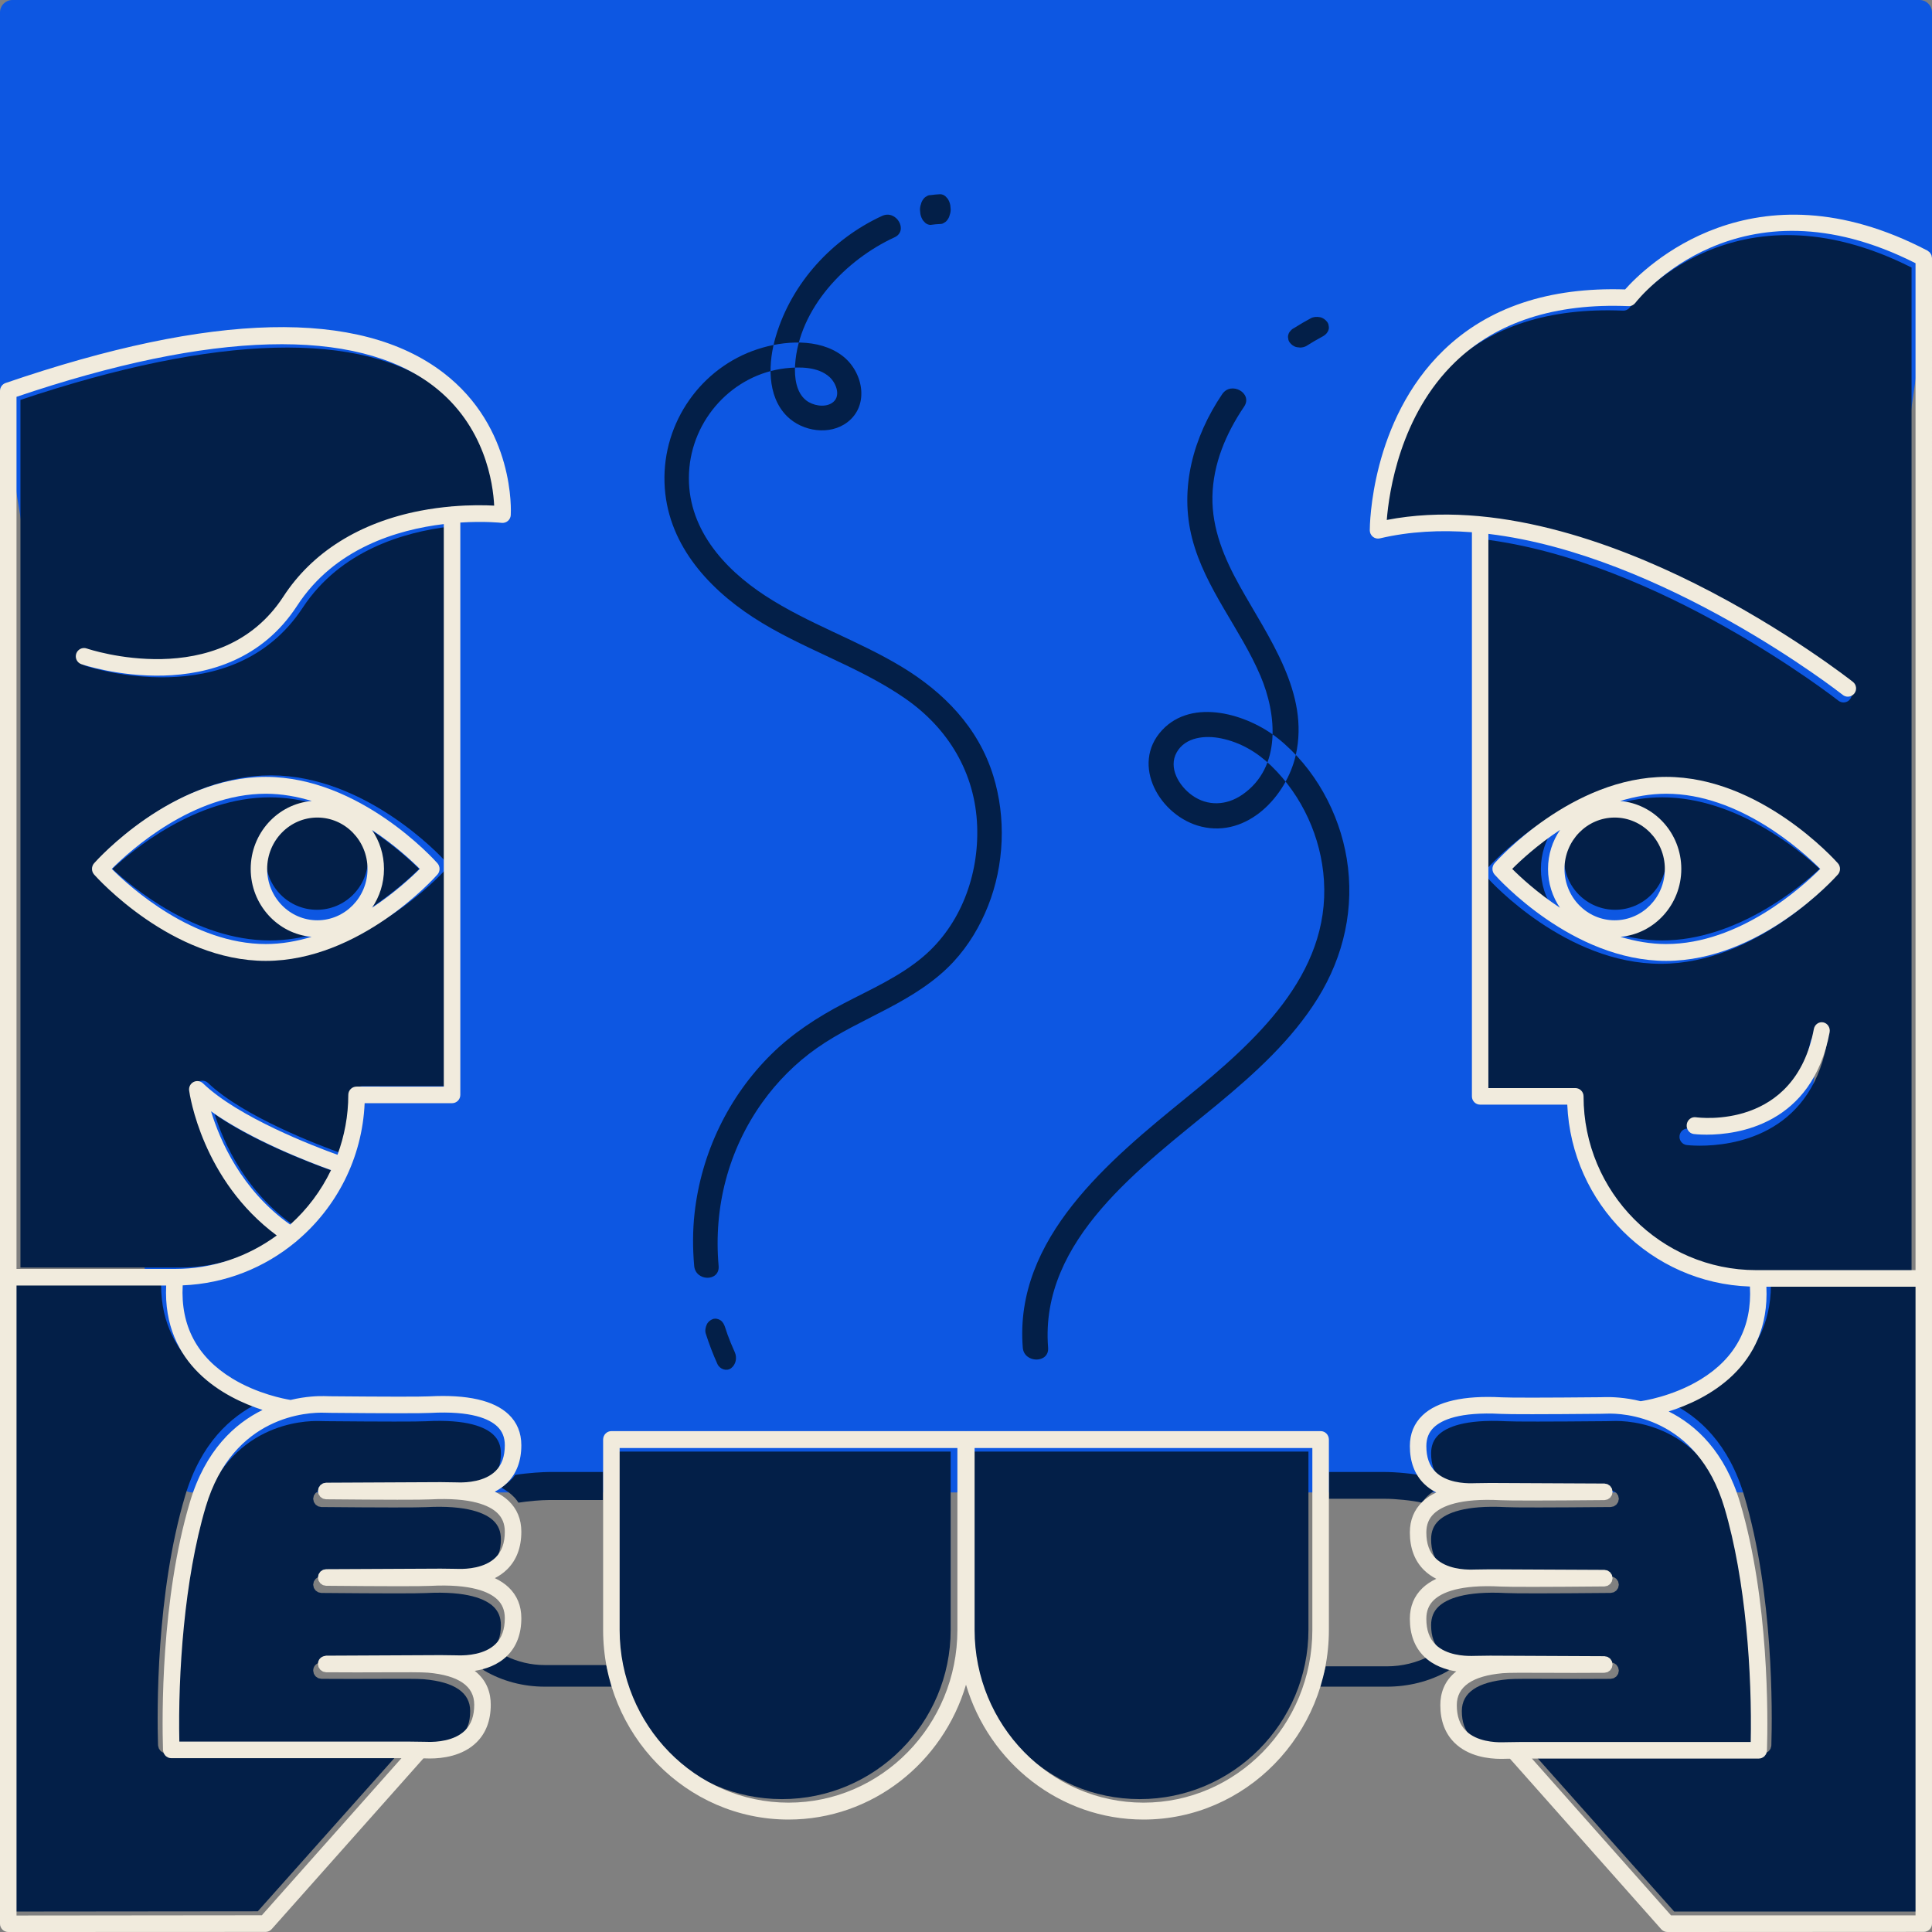 <svg xmlns="http://www.w3.org/2000/svg" width="189" height="189" viewBox="0 0 189 189">
    <rect x="0" y="0" width="189" height="189" fill="#808080" stroke="none"/>
    <g fill="none" fill-rule="evenodd">
        <path fill="#0D57E2" d="M189 1.214c0-.67-.544-1.214-1.215-1.214H1.215C.545 0 0 .543 0 1.214v37.257l17.562 106.203c0 .732.544 1.326 1.215 1.326h151.795c.67 0 1.215-.594 1.215-1.326L189 26.048V1.214z"/>
        <path fill="#031F48" d="M127.773 33.86c.533-.338 1.08-.66 1.643-.961.256-.138.46-.357.541-.61.05-.136.056-.272.021-.408-.007-.135-.054-.262-.14-.38-.162-.217-.403-.41-.703-.468-.305-.06-.635-.044-.908.103-.562.302-1.11.623-1.643.962-.137.064-.247.151-.33.263-.104.098-.175.214-.211.347-.05.135-.056.271-.021.407.007.136.054.262.14.38.162.217.403.41.703.469l.313.036c.213 0 .41-.047.595-.14M102.532 131.835c-.845-10.593 9.237-17.735 16.55-23.786 3.685-3.05 7.315-6.333 9.839-10.408 2.558-4.13 3.606-8.86 2.826-13.643-.731-4.481-3.13-8.895-6.746-11.776-2.942-2.344-8.34-3.994-11.317-.795-3.142 3.375-.2 8.459 3.835 9.436 4.534 1.099 8.326-2.99 9.236-6.972 1.391-6.088-2.679-11.534-5.484-16.578-1.512-2.717-2.723-5.592-2.664-8.74.06-3.188 1.321-6.167 3.099-8.793.884-1.306-1.261-2.523-2.14-1.226-2.823 4.171-4.22 9.212-2.935 14.151 1.275 4.9 4.726 8.817 6.68 13.424 1.59 3.747 2.08 8.944-1.776 11.609-1.538 1.061-3.393 1.165-4.933.053-1.269-.916-2.336-2.686-1.487-4.195.847-1.501 2.79-1.683 4.339-1.364 1.902.39 3.526 1.354 4.9 2.68 3.043 2.938 4.894 7.026 5.162 11.199.594 9.26-6.767 15.82-13.42 21.233-7.558 6.148-16.895 13.794-16.041 24.49.123 1.548 2.602 1.561 2.477 0M91.032 22c.311-.044.623-.074.936-.088.142.007.274-.035.397-.126.128-.059.239-.159.332-.3.1-.133.172-.289.213-.47.065-.173.095-.36.09-.56l-.038-.387c-.048-.247-.137-.461-.265-.643l-.209-.227c-.16-.132-.334-.198-.52-.199-.313.014-.625.044-.936.088-.142-.007-.274.034-.397.126-.128.058-.239.159-.332.3-.1.132-.172.289-.213.469-.065.174-.095.36-.09.561l.038.387c.048.247.137.461.265.643l.209.227c.16.132.334.198.52.199M70.299 123.835c-.506-5.734.952-11.344 4.284-16.004 1.455-2.036 3.277-3.859 5.313-5.29 2.188-1.54 4.624-2.648 6.976-3.892 2.313-1.222 4.607-2.618 6.408-4.566 1.466-1.587 2.583-3.45 3.381-5.466 1.583-3.997 1.778-8.628.502-12.74-1.467-4.73-4.85-8.168-8.97-10.657-4.296-2.594-9.102-4.185-13.315-6.932-4.136-2.696-7.732-6.724-7.474-12.04.254-5.242 4.303-9.632 9.434-10.22 1.39-.158 3.209-.158 4.315.858.68.624 1.17 1.959.208 2.554-.725.449-1.85.233-2.496-.272-.998-.78-1.159-2.287-1.084-3.464.353-5.556 4.994-10.315 9.723-12.485 1.4-.642.186-2.738-1.205-2.1-4.858 2.229-8.831 6.526-10.394 11.75-.757 2.53-.927 5.867 1.104 7.867 1.508 1.483 4.171 1.887 5.895.563 2.208-1.695 1.502-4.99-.518-6.509-2.288-1.72-5.703-1.475-8.276-.631-5.514 1.81-9.29 7.135-9.103 13.059.181 5.793 4.095 10.191 8.665 13.17 4.738 3.088 10.244 4.718 14.897 7.955 4.189 2.912 6.83 7.252 7.023 12.464.179 4.802-1.608 9.659-5.275 12.776-2.306 1.959-5.13 3.193-7.78 4.58-2.575 1.346-4.997 2.915-7.085 4.974-4.18 4.123-6.844 9.646-7.503 15.527-.193 1.72-.191 3.447-.04 5.17.137 1.547 2.527 1.562 2.39 0M71.874 132.267c-.273-.6-.523-1.215-.75-1.842l.1.275c-.102-.282-.198-.567-.29-.853-.093-.288-.218-.529-.451-.689-.21-.144-.52-.206-.756-.116-.238.09-.467.263-.587.53-.117.26-.19.6-.099.887.327 1.016.703 2.012 1.138 2.97.242.533.91.742 1.343.414.46-.35.61-1.007.352-1.576M147 85.007c.852.839 2.62 2.455 4.984 3.993-.782-1.134-1.244-2.507-1.244-3.989 0-1.492.469-2.873 1.26-4.011-2.374 1.542-4.146 3.165-5 4.007M139.1 147c.146-.207.304-.407.49-.59.388-.381.86-.703 1.41-.971-.447-.234-.876-.535-1.258-.924-.016-.017-.027-.038-.044-.055-1.339-.316-3.27-.46-4.165-.46H130v2.62h5.533c.91 0 2.603.157 3.566.38"/>
        <path fill="#031F48" d="M169.389 148.164c-2.69-8.942-10.098-9.208-11.582-9.151-.274.008-.472.013-.669.015-5.634.05-8.933.052-9.805.007-4.073-.214-5.83.596-6.59 1.312-.5.471-.743 1.07-.743 1.826 0 1.092.297 1.913.908 2.508 1.065 1.04 2.846 1.12 3.566 1.107l.416-.008c.466-.009.933-.018 1.4-.018l11.263.052c.043 0 .08.019.121.026.065.01.132.014.191.039.042.018.073.05.111.073.05.032.104.057.146.1.033.032.052.076.08.114.032.046.071.088.093.14.02.045.02.097.031.145.012.054.034.105.034.163v.011c0 .054-.02.1-.031.151-.01.053-.012.108-.033.157-.02.047-.056.085-.085.127-.029.043-.05.092-.087.129-.037.036-.085.058-.128.087-.043.03-.08.065-.129.086-.051.022-.11.024-.166.035-.049.01-.093.03-.145.03-5.898.053-9.338.056-10.224.01-4.07-.214-5.83.598-6.59 1.314-.5.47-.742 1.068-.742 1.825 0 1.093.297 1.913.908 2.509 1.065 1.04 2.846 1.117 3.566 1.107l.416-.008c.466-.01.933-.019 1.4-.019l11.263.053c.043 0 .08.018.121.025.065.01.132.015.191.04.042.017.073.049.111.073.05.031.104.057.146.099.033.033.052.077.08.115.032.046.071.087.093.14.02.044.02.096.031.145.012.054.034.104.034.162v.011c0 .054-.02.101-.031.152-.01.052-.012.108-.033.156-.02.048-.056.085-.085.128-.029.043-.05.091-.087.128-.037.037-.085.059-.128.088-.043.029-.08.065-.129.085-.051.022-.11.024-.166.035-.049.01-.093.03-.145.03-5.9.053-9.34.057-10.224.011-4.07-.215-5.83.597-6.59 1.313-.5.471-.742 1.068-.742 1.825 0 1.093.297 1.914.908 2.509 1.065 1.04 2.846 1.115 3.566 1.107l.416-.008c.466-.009.933-.018 1.4-.018l11.263.052c.043 0 .08.019.121.026.065.01.132.014.191.039.042.017.073.05.111.073.05.032.104.058.146.1.033.032.052.076.08.114.032.047.071.088.093.14.02.045.02.097.031.145.012.054.034.105.034.163v.011c0 .053-.02.1-.031.151-.01.053-.012.108-.033.157-.02.048-.056.085-.085.127-.029.043-.05.092-.087.129-.037.036-.085.058-.128.087-.043.029-.08.065-.129.086-.051.022-.11.024-.166.035-.049.01-.093.03-.145.03-2.066.02-4.042.01-5.707.003-2.077-.008-3.716-.016-4.307.037-3.01.264-4.537 1.31-4.537 3.109 0 1.093.297 1.913.907 2.508 1.067 1.04 2.844 1.12 3.567 1.108l.415-.008c.467-.01.934-.02 1.401-.02h22.687c.137-6.552-.47-15.742-2.593-22.807M128 142H95v17.44c0 9.13 7.402 16.56 16.5 16.56 9.098 0 16.5-7.43 16.5-16.56V142zM163 84c0-2.757-2.243-5-5-5s-5 2.243-5 5 2.243 5 5 5 5-2.243 5-5"/>
        <path fill="#031F48" d="M158 78.676c3.415.269 6.11 3.001 6.11 6.327 0 3.318-2.682 6.046-6.086 6.326 1.456.41 2.99.671 4.579.671 7.307 0 13.562-5.287 15.397-7-1.838-1.711-8.103-7-15.397-7-1.598 0-3.14.263-4.603.676M142 163.05c-.721-.193-1.438-.49-2.04-.948-.042-.031-.07-.07-.109-.102-1.256.655-2.691 1.01-4.173 1.01h-5.985c-.172.681-.406 1.345-.693 1.99h6.678c2.094 0 4.12-.508 5.859-1.47.223-.123.378-.293.463-.48M36.01 89c2.367-1.54 4.137-3.157 4.99-3.997-.854-.84-2.627-2.461-5-4.003.788 1.137 1.255 2.517 1.255 4.006 0 1.484-.463 2.86-1.246 3.994M28.91 120c1.698-1.477 3.091-3.272 4.09-5.292-2.154-.751-7.985-2.92-12-5.708.88 2.806 3.032 7.65 7.91 11M25.29 137.245c-3.709-1.195-9.893-4.378-9.516-12.245H1v62l24.219-.024L39 171.518H16.275c-.111 0-.217-.024-.314-.064-.023-.01-.04-.03-.062-.041-.07-.038-.139-.077-.195-.132-.023-.023-.036-.055-.057-.081-.043-.055-.089-.11-.117-.175-.014-.032-.014-.069-.024-.102-.019-.065-.043-.127-.046-.198-.1-3.3-.207-14.811 2.656-24.408 1.528-5.123 4.442-7.74 7.174-9.072M50.207 144.539c-.366.406-.778.721-1.207.966.528.28.981.617 1.353 1.015.14.15.25.316.366.48.976-.153 2.227-.259 2.972-.259H59V144h-5.309c-.496 0-1.978.077-3.299.284-.065.082-.114.177-.185.255M26 84c0 2.757 2.243 5 5 5s5-2.243 5-5-2.243-5-5-5-5 2.243-5 5M93 142H60v17.44c0 9.13 7.402 16.56 16.5 16.56 9.098 0 16.5-7.43 16.5-16.56V142z"/>
        <path fill="#031F48" d="M49 158.98c0-.757-.243-1.354-.743-1.824-.76-.717-2.524-1.525-6.59-1.314-.884.046-4.323.043-10.223-.01-.051 0-.096-.021-.145-.03-.056-.012-.114-.014-.166-.036-.048-.02-.086-.057-.13-.086-.042-.03-.09-.05-.126-.087-.038-.037-.06-.086-.089-.13-.028-.042-.064-.079-.084-.126-.02-.049-.022-.104-.033-.158-.01-.05-.03-.096-.031-.15l.001-.005-.001-.006c0-.057.022-.107.034-.16.01-.05.012-.102.031-.147.022-.052.06-.093.093-.139.027-.038.047-.083.08-.116.041-.041.095-.067.145-.098.038-.025.07-.057.112-.075.059-.024.126-.028.19-.039.042-.006.08-.025.122-.025l11.259-.053c.471 0 .938.01 1.405.019l.415.008c.713.01 2.5-.068 3.566-1.107.61-.595.908-1.416.908-2.51 0-.756-.243-1.353-.743-1.824-.76-.716-2.524-1.525-6.59-1.313-.884.045-4.323.043-10.223-.01-.051 0-.096-.021-.145-.031-.056-.01-.114-.013-.166-.034-.048-.021-.086-.058-.13-.087-.042-.03-.09-.05-.126-.087-.038-.037-.06-.086-.089-.13-.028-.042-.064-.079-.084-.126-.02-.048-.022-.105-.033-.158-.01-.05-.03-.096-.031-.15l.001-.005-.001-.006c0-.057.022-.107.034-.16.01-.05.012-.102.031-.147.022-.052.06-.093.093-.139.027-.038.047-.083.08-.116.041-.041.095-.067.145-.098.038-.024.07-.057.112-.075.059-.024.126-.028.19-.039.042-.006.08-.025.122-.025l11.259-.053c.471 0 .938.01 1.405.02l.415.007c.713.013 2.5-.068 3.566-1.107.61-.595.908-1.416.908-2.508 0-.758-.243-1.355-.744-1.826-.76-.716-2.518-1.534-6.589-1.312-.87.044-4.17.043-9.806-.007-.196-.002-.394-.007-.59-.013-1.533-.052-8.97.206-11.66 9.149-2.124 7.062-2.73 16.252-2.593 22.806h22.687c.468 0 .934.01 1.401.019l.416.008c.715.012 2.5-.068 3.567-1.107.61-.596.907-1.416.907-2.509 0-1.798-1.527-2.845-4.537-3.109-.593-.052-2.231-.044-4.309-.036-1.663.007-3.641.015-5.706-.003-.051 0-.096-.021-.145-.03-.056-.012-.114-.014-.166-.036-.048-.02-.086-.057-.13-.086-.042-.029-.09-.05-.126-.087-.038-.037-.06-.086-.089-.13-.028-.042-.064-.078-.084-.126-.02-.049-.022-.105-.033-.158-.01-.05-.03-.096-.031-.15l.001-.005-.001-.006c.003-.401.277-.712.686-.774.042-.007.079-.025.121-.025l11.259-.053c.471 0 .938.01 1.405.019l.415.008c.713.008 2.5-.068 3.566-1.107.61-.595.908-1.416.908-2.509M30.981 91.33c-3.404-.28-6.087-3.009-6.087-6.327 0-3.324 2.692-6.056 6.106-6.327-1.462-.413-3.003-.676-4.599-.676-7.309 0-13.566 5.287-15.401 7 1.838 1.711 8.106 7 15.401 7 1.59 0 3.124-.26 4.58-.67"/>
        <path fill="#031F48" d="M59.304 162.886h-6.017c-1.345 0-2.648-.316-3.82-.886-.733.553-1.614.876-2.467 1.06.09.145.223.277.397.379 1.749 1.021 3.785 1.561 5.89 1.561H60c-.29-.685-.524-1.39-.696-2.114M9.547 84.128c.31-.338 7.67-8.278 16.953-8.278s16.642 7.94 16.951 8.278c.282.308.282.778 0 1.086-.309.338-7.668 8.277-16.951 8.277-9.284 0-16.644-7.94-16.953-8.277-.281-.308-.281-.778 0-1.086M42.984 38.04C35.388 32.307 21.224 32.683 2 39.12V124h15.599c3.742 0 7.194-1.219 10.009-3.257-7.346-5.38-8.573-13.742-8.623-14.11-.046-.34.128-.672.437-.829.308-.155.682-.1.931.138 3.467 3.303 10.92 6.124 13.23 6.947.675-1.82 1.063-3.778 1.063-5.829 0-.446.363-.807.812-.807h8.585V51.506c-4.548.538-10.75 2.35-14.425 7.936-6.91 10.509-21.098 5.749-21.241 5.698-.424-.147-.647-.606-.5-1.028.147-.42.609-.646 1.034-.497.13.044 13.135 4.386 19.347-5.056 2.839-4.317 7.493-7.203 13.459-8.347 1.089-.209 2.119-.338 3.066-.42.026-.003.047-.015.073-.015.01 0 .017.005.026.005 1.779-.149 3.239-.12 4.118-.072-.102-2.11-.874-7.791-6.016-11.67M170.629 146.325c2.864 9.603 2.756 21.118 2.656 24.418-.003.08-.028.151-.052.223-.008.024-.007.052-.017.075-.033.076-.084.141-.137.203-.014.017-.022.038-.037.054-.065.064-.143.112-.226.152-.011.005-.02.016-.032.021-.097.04-.203.064-.314.064H150L163.78 187H188v-62h-14.774c.382 7.988-5.993 11.148-9.681 12.302 2.713 1.346 5.574 3.96 7.084 9.023M179.351 85.951c-.308.341-7.639 8.334-16.885 8.334-9.247 0-16.578-7.993-16.885-8.334-.281-.31-.281-.783 0-1.092.307-.34 7.638-8.334 16.885-8.334 9.246 0 16.577 7.993 16.885 8.334.28.31.28.783 0 1.092m-13.044 26.127c-.792 0-1.288-.061-1.31-.064-.443-.06-.753-.47-.694-.914.06-.445.465-.755.91-.698.404.053 9.982 1.21 11.888-8.484.087-.44.512-.727.951-.64.439.087.724.515.638.954-1.753 8.915-9.307 9.846-12.383 9.846m14.036-43.36c-.175 0-.351-.057-.5-.174-.21-.167-17.594-13.747-34.852-15.805v54.394h8.552c.447 0 .809.363.809.813 0 5.837 2.938 10.995 7.404 14.07.063.044.126.087.19.129.366.246.745.474 1.13.691.113.064.226.124.34.185 2.365 1.26 5.057 1.979 7.915 1.979H187V26.173c-17.375-8.775-27.152 3.378-27.564 3.904-.16.207-.407.325-.672.312-7.197-.304-12.93 1.539-17.028 5.48-5.436 5.226-6.52 12.79-6.736 15.504 10.565-2.042 22.24 2.22 30.291 6.236 8.96 4.469 15.49 9.606 15.554 9.658.351.278.411.788.135 1.142-.16.203-.397.31-.637.31"/>
        <path fill="#F1EBDD" d="M163 92.352c-1.554 0-3.056-.274-4.48-.705 3.33-.294 5.955-3.159 5.955-6.644 0-3.493-2.637-6.363-5.98-6.645 1.432-.434 2.941-.71 4.505-.71 7.137 0 13.27 5.555 15.067 7.353-1.795 1.798-7.916 7.35-15.067 7.35m-9.952-7.348c0-2.77 2.201-5.025 4.908-5.025 2.707 0 4.909 2.254 4.909 5.025 0 2.771-2.202 5.025-4.91 5.025-2.706 0-4.907-2.254-4.907-5.025m-.446 3.797c-2.216-1.464-3.871-3.002-4.67-3.8.8-.802 2.461-2.346 4.685-3.815-.741 1.083-1.18 2.398-1.18 3.818 0 1.41.433 2.718 1.165 3.797m27.189-3.246c.279-.314.279-.794 0-1.108C179.485 84.101 172.195 76 163 76s-16.485 8.101-16.79 8.446c-.28.314-.28.794 0 1.108.305.345 7.595 8.446 16.79 8.446s16.485-8.101 16.79-8.446M178.985 100.987c.084-.447-.194-.883-.62-.972-.426-.087-.84.204-.924.652-1.852 9.859-11.157 8.682-11.55 8.628-.432-.058-.826.258-.884.71-.058.452.243.868.674.93.022.003.504.065 1.272.065 2.99 0 10.328-.947 12.032-10.013M26 77.648c1.562 0 3.07.276 4.5.71-3.34.285-5.975 3.154-5.975 6.645 0 3.485 2.625 6.35 5.956 6.644-1.424.43-2.926.705-4.48.705-7.138 0-13.27-5.555-15.068-7.353 1.795-1.798 7.916-7.35 15.067-7.35m9.953 7.354c0 2.771-2.202 5.025-4.908 5.025-2.707 0-4.91-2.254-4.91-5.025 0-2.77 2.203-5.025 4.91-5.025 2.706 0 4.908 2.254 4.908 5.025M41.067 85c-.799.798-2.453 2.336-4.668 3.8.732-1.079 1.165-2.386 1.165-3.797 0-1.416-.437-2.727-1.174-3.809C38.609 82.66 40.267 84.2 41.067 85m1.724.554c.279-.314.279-.794 0-1.108C42.485 84.101 35.195 76 26 76c-9.196 0-16.486 8.101-16.792 8.446-.279.314-.279.794 0 1.108C9.515 85.899 16.805 94 26 94s16.485-8.101 16.79-8.446M128.383 159.448c0 9.318-7.41 16.898-16.52 16.898s-16.522-7.58-16.522-16.898v-17.794h33.042v17.794zm-34.724 0c0 9.318-7.411 16.898-16.52 16.898-9.11 0-16.522-7.58-16.522-16.898v-17.794h33.042v17.794zM129.192 140H94.533c-.012 0-.021.006-.033.007-.011 0-.021-.007-.033-.007H59.81c-.447 0-.809.37-.809.827v18.621C59 169.678 67.137 178 77.138 178c8.179 0 15.108-5.567 17.362-13.19 2.255 7.623 9.184 13.19 17.363 13.19 10 0 18.137-8.323 18.137-18.552v-18.621c0-.457-.361-.827-.808-.827z"/>
        <path fill="#F1EBDD" d="M48.48 143.905c-1.061 1.046-2.84 1.127-3.55 1.115l-.413-.008c-.465-.01-.93-.02-1.4-.02l-11.208.054c-.043 0-.08.018-.122.025-.064.01-.13.015-.189.04-.042.018-.074.05-.112.075-.05.032-.103.057-.144.098-.033.034-.052.078-.08.118-.032.046-.07.086-.092.139-.02.046-.02.098-.031.148-.012.054-.033.104-.034.161l.001.006v.006c0 .053.02.1.03.15.01.054.012.11.033.16.02.047.055.084.083.126.03.045.052.094.089.132.036.036.084.057.126.087.043.03.08.066.13.087.05.022.109.024.164.035.049.01.094.03.145.03 5.873.054 9.297.057 10.178.01 4.047-.213 5.804.602 6.56 1.323.498.474.74 1.075.74 1.837 0 1.1-.296 1.927-.904 2.526-1.061 1.046-2.84 1.125-3.55 1.114l-.413-.008c-.465-.009-.93-.018-1.4-.018l-11.208.053c-.043 0-.08.018-.122.025-.064.01-.13.015-.189.04-.042.018-.074.05-.112.075-.05.031-.103.057-.144.098-.033.034-.052.079-.08.118-.032.046-.07.087-.092.139-.02.046-.02.098-.031.148-.012.054-.033.104-.034.161l.001.006v.006c0 .053.02.1.03.15.01.054.012.11.033.16.02.047.055.084.083.126.03.045.052.094.089.131.036.037.084.058.126.088.043.03.08.066.13.087.05.022.109.024.164.035.049.01.094.03.145.03 5.873.054 9.297.057 10.178.01 4.047-.212 5.804.603 6.56 1.323.498.474.74 1.075.74 1.837 0 1.1-.296 1.927-.904 2.526-1.061 1.046-2.84 1.122-3.55 1.114l-.413-.008c-.465-.009-.93-.018-1.4-.018l-11.208.053c-.043 0-.08.018-.12.025-.408.062-.68.375-.684.78l.001.005v.005c0 .054.02.1.03.151.01.054.012.11.033.16.02.047.055.084.083.126.03.044.052.094.089.131.036.037.084.059.126.087.043.03.08.067.13.087.05.023.109.025.164.036.049.01.094.03.145.03 2.056.02 4.024.01 5.68.004 2.069-.008 3.7-.016 4.29.036 2.997.266 4.517 1.32 4.517 3.13 0 1.1-.296 1.926-.903 2.526-1.062 1.046-2.839 1.127-3.551 1.114l-.414-.008c-.465-.01-.93-.019-1.395-.019H17.544c-.137-6.598.467-15.85 2.581-22.96 2.679-9.003 10.082-9.264 11.608-9.211.196.005.393.01.587.013 5.612.05 8.897.052 9.764.007 4.053-.223 5.804.6 6.56 1.321.498.474.74 1.075.74 1.838 0 1.1-.296 1.926-.904 2.525zm-22.865 43.457l-23.999.024v-61.627h14.64c-.373 7.82 5.754 10.983 9.43 12.171-2.708 1.325-5.595 3.926-7.109 9.017-2.838 9.54-2.732 20.982-2.632 24.262.003.07.027.132.046.196.01.034.01.07.023.102.028.065.073.119.117.174.02.025.033.057.056.08.056.055.124.094.193.131.022.012.039.031.062.04.096.041.2.064.31.064h22.52l-13.657 15.366zM1.616 38.819c19.113-6.47 33.194-6.848 40.746-1.086 5.112 3.9 5.88 9.61 5.981 11.73-.874-.048-2.326-.077-4.094.073-.009 0-.016-.006-.026-.006-.026 0-.047.013-.072.015-.942.083-1.966.213-3.049.423-5.93 1.15-10.558 4.05-13.38 8.39-6.176 9.49-19.106 5.126-19.235 5.081-.423-.149-.882.077-1.028.5-.146.424.075.886.497 1.034.143.05 14.248 4.835 21.118-5.728 3.653-5.615 9.82-7.435 14.341-7.977v55.028H34.88c-.446 0-.808.363-.808.812 0 2.061-.385 4.03-1.056 5.86-2.296-.828-9.707-3.664-13.153-6.984-.248-.239-.62-.294-.926-.138-.307.157-.48.49-.435.833.05.37 1.27 8.775 8.573 14.182-2.798 2.05-6.23 3.274-9.95 3.274H1.615V38.819zm26.767 80.98c-4.771-3.376-6.877-8.256-7.737-11.084 3.928 2.81 9.631 4.995 11.738 5.751-.977 2.036-2.34 3.845-4.001 5.333zM51 141.38c0-1.214-.418-2.228-1.244-3.015-1.436-1.368-4.045-1.961-7.756-1.765-.824.043-4.165.04-9.667-.009-.183-.002-.368-.007-.633-.015-.528-.01-1.755.011-3.275.376-.612-.1-3.24-.595-5.71-2.102-3.434-2.095-5.06-5.158-4.842-9.109 4.17-.167 7.988-1.722 11.012-4.217.058-.037.11-.081.159-.134 3.865-3.26 6.395-8.069 6.627-13.469h8.552c.447 0 .808-.363.808-.812v-55.99c2.364-.153 3.986.025 4.034.03.224.025.444-.04.613-.183.17-.143.275-.35.288-.574.02-.346.429-8.551-6.604-13.935-8.184-6.263-22.59-5.922-42.815 1.012-.327.113-.547.422-.547.769v149.951c0 .445.356.806.799.812l25.165-.01h.01c.23 0 .449-.098.602-.27l14.847-16.707.07.001.415.009.172.002c1.172 0 3.167-.226 4.541-1.581.921-.909 1.388-2.148 1.388-3.685 0-1.101-.345-2.353-1.567-3.305 1.045-.165 2.248-.561 3.17-1.47.92-.908 1.388-2.148 1.388-3.685 0-1.214-.418-2.228-1.243-3.015-.37-.353-.823-.653-1.35-.902.428-.217.839-.497 1.205-.858.92-.908 1.388-2.148 1.388-3.685 0-1.214-.418-2.228-1.243-3.015-.37-.353-.824-.652-1.35-.902.428-.217.839-.497 1.205-.858.92-.908 1.388-2.148 1.388-3.684zM163.471 187.374l-13.61-15.34h22.192c.11 0 .214-.023.31-.064.012-.005.02-.015.032-.02.081-.04.158-.088.222-.152.015-.015.023-.036.037-.052.053-.062.102-.126.135-.202.01-.024.01-.05.017-.074.023-.072.049-.143.05-.222.1-3.274.206-14.696-2.622-24.222-1.491-5.022-4.316-7.615-6.995-8.95 3.642-1.144 9.937-4.28 9.56-12.203h14.59v61.501h-23.918zm-16.519-16.934c-.717.012-2.48-.069-3.539-1.113-.605-.599-.9-1.423-.9-2.522 0-1.807 1.515-2.858 4.502-3.124.586-.054 2.213-.045 4.274-.037 1.651.007 3.612.017 5.662-.003.051 0 .095-.021.144-.03.055-.012.114-.014.165-.036.048-.02.084-.057.127-.086.043-.029.09-.051.127-.088.037-.037.058-.085.087-.129.029-.043.064-.08.085-.128.02-.049.021-.104.032-.157.01-.051.03-.099.031-.153l-.001-.005.001-.006c0-.058-.022-.109-.034-.164-.01-.048-.011-.1-.03-.145-.023-.052-.061-.094-.094-.14-.027-.039-.045-.083-.078-.116-.042-.042-.096-.068-.145-.1-.038-.024-.069-.056-.11-.074-.059-.024-.125-.029-.19-.04-.04-.006-.077-.024-.12-.024l-11.175-.053c-.464 0-.927.01-1.39.019l-.412.008c-.714.008-2.481-.068-3.539-1.113-.605-.599-.9-1.423-.9-2.522 0-.76.24-1.36.736-1.834.755-.72 2.5-1.536 6.539-1.32.878.046 4.29.043 10.144-.01.051 0 .095-.02.144-.03.055-.012.114-.014.165-.036.048-.02.084-.057.127-.086.043-.029.09-.05.127-.088.037-.037.058-.086.087-.129.029-.043.064-.08.085-.128.02-.049.021-.104.032-.157.01-.051.03-.099.031-.153l-.001-.005.001-.006c0-.058-.022-.109-.034-.163-.01-.049-.011-.101-.03-.146-.023-.052-.061-.094-.094-.14-.027-.039-.045-.083-.078-.116-.042-.042-.096-.068-.145-.1-.038-.024-.069-.056-.11-.073-.059-.025-.125-.03-.19-.04-.04-.007-.077-.025-.12-.025l-11.175-.053c-.464 0-.927.01-1.39.019l-.412.008c-.714.01-2.481-.068-3.539-1.113-.605-.598-.9-1.423-.9-2.522 0-.76.24-1.36.736-1.834.755-.72 2.5-1.535 6.539-1.32.878.046 4.292.043 10.144-.01.051 0 .095-.021.144-.03.055-.012.114-.014.165-.036.048-.02.084-.057.127-.086.043-.03.09-.05.127-.088.037-.037.058-.085.087-.129.029-.043.064-.08.085-.128.02-.049.021-.104.032-.157.01-.051.03-.098.031-.152l-.001-.006.001-.006c0-.058-.022-.109-.034-.163-.01-.049-.011-.1-.03-.146-.023-.052-.061-.094-.094-.14-.027-.039-.045-.083-.078-.116-.042-.042-.096-.068-.145-.1-.038-.024-.069-.055-.11-.073-.059-.025-.125-.03-.19-.04-.04-.007-.077-.025-.12-.025l-11.175-.053c-.464 0-.927.01-1.39.019l-.412.008c-.714.013-2.482-.068-3.539-1.113-.605-.598-.9-1.423-.9-2.521 0-.76.241-1.361.737-1.835.755-.72 2.497-1.533 6.539-1.319.865.045 4.138.044 9.728-.007.196-.002.392-.007.664-.015 1.472-.057 8.822.21 11.491 9.198 2.108 7.1 2.71 16.337 2.573 22.923h-22.51c-.463 0-.926.01-1.39.019l-.412.008zm7.961-63.187c0-.448-.36-.81-.805-.81h-8.506V52.227c17.167 2.051 34.46 15.587 34.668 15.752.148.117.323.175.498.175.238 0 .474-.106.633-.31.275-.351.215-.86-.134-1.137-.065-.052-6.56-5.173-15.472-9.626-8.01-4.003-19.622-8.251-30.132-6.216.215-2.705 1.293-10.244 6.7-15.454 4.077-3.928 9.78-5.765 16.94-5.462.263.014.508-.105.668-.31.41-.525 10.135-12.639 27.418-3.891v98.504h-15.586c-9.313 0-16.89-7.626-16.89-16.999zm34.064-82.124c-.008-.056-.013-.112-.033-.165-.018-.05-.046-.092-.074-.137-.026-.044-.05-.087-.084-.126-.04-.043-.086-.075-.134-.109-.03-.021-.052-.052-.086-.07-17.13-8.954-27.773 1.744-29.588 3.793-7.443-.243-13.41 1.757-17.74 5.935C134.082 41.156 134 51.443 134 51.878c0 .247.113.481.305.635.194.154.441.21.684.154 2.915-.687 5.948-.833 9.003-.6v55.186c0 .448.36.81.805.81h8.523c.414 9.688 8.219 17.475 17.868 17.794.216 3.944-1.404 7-4.826 9.091-2.794 1.707-5.794 2.115-5.824 2.119-.011.001-.02.008-.03.01-1.578-.39-2.866-.413-3.433-.404-.183.006-.367.011-.551.013-5.48.05-8.811.053-9.632.009-3.702-.197-6.3.396-7.732 1.762-.822.786-1.239 1.798-1.239 3.011 0 1.534.466 2.772 1.383 3.678.365.36.775.64 1.202.857-.525.249-.976.547-1.346.9-.822.786-1.239 1.799-1.239 3.01 0 1.535.466 2.772 1.383 3.68.365.36.775.638 1.202.856-.525.249-.976.547-1.346.9-.822.785-1.239 1.799-1.239 3.01 0 1.535.466 2.772 1.383 3.68.92.907 2.12 1.302 3.16 1.467-1.217.95-1.562 2.2-1.562 3.3 0 1.534.466 2.77 1.384 3.678 1.37 1.353 3.358 1.578 4.526 1.578l.17-.001.415-.009.318-.004 14.799 16.682c.154.172.371.27.6.27h.01l25.08-.014c.441-.006.796-.367.796-.81V25.24c0-.04-.017-.073-.023-.112z"/>
    </g>
</svg>

